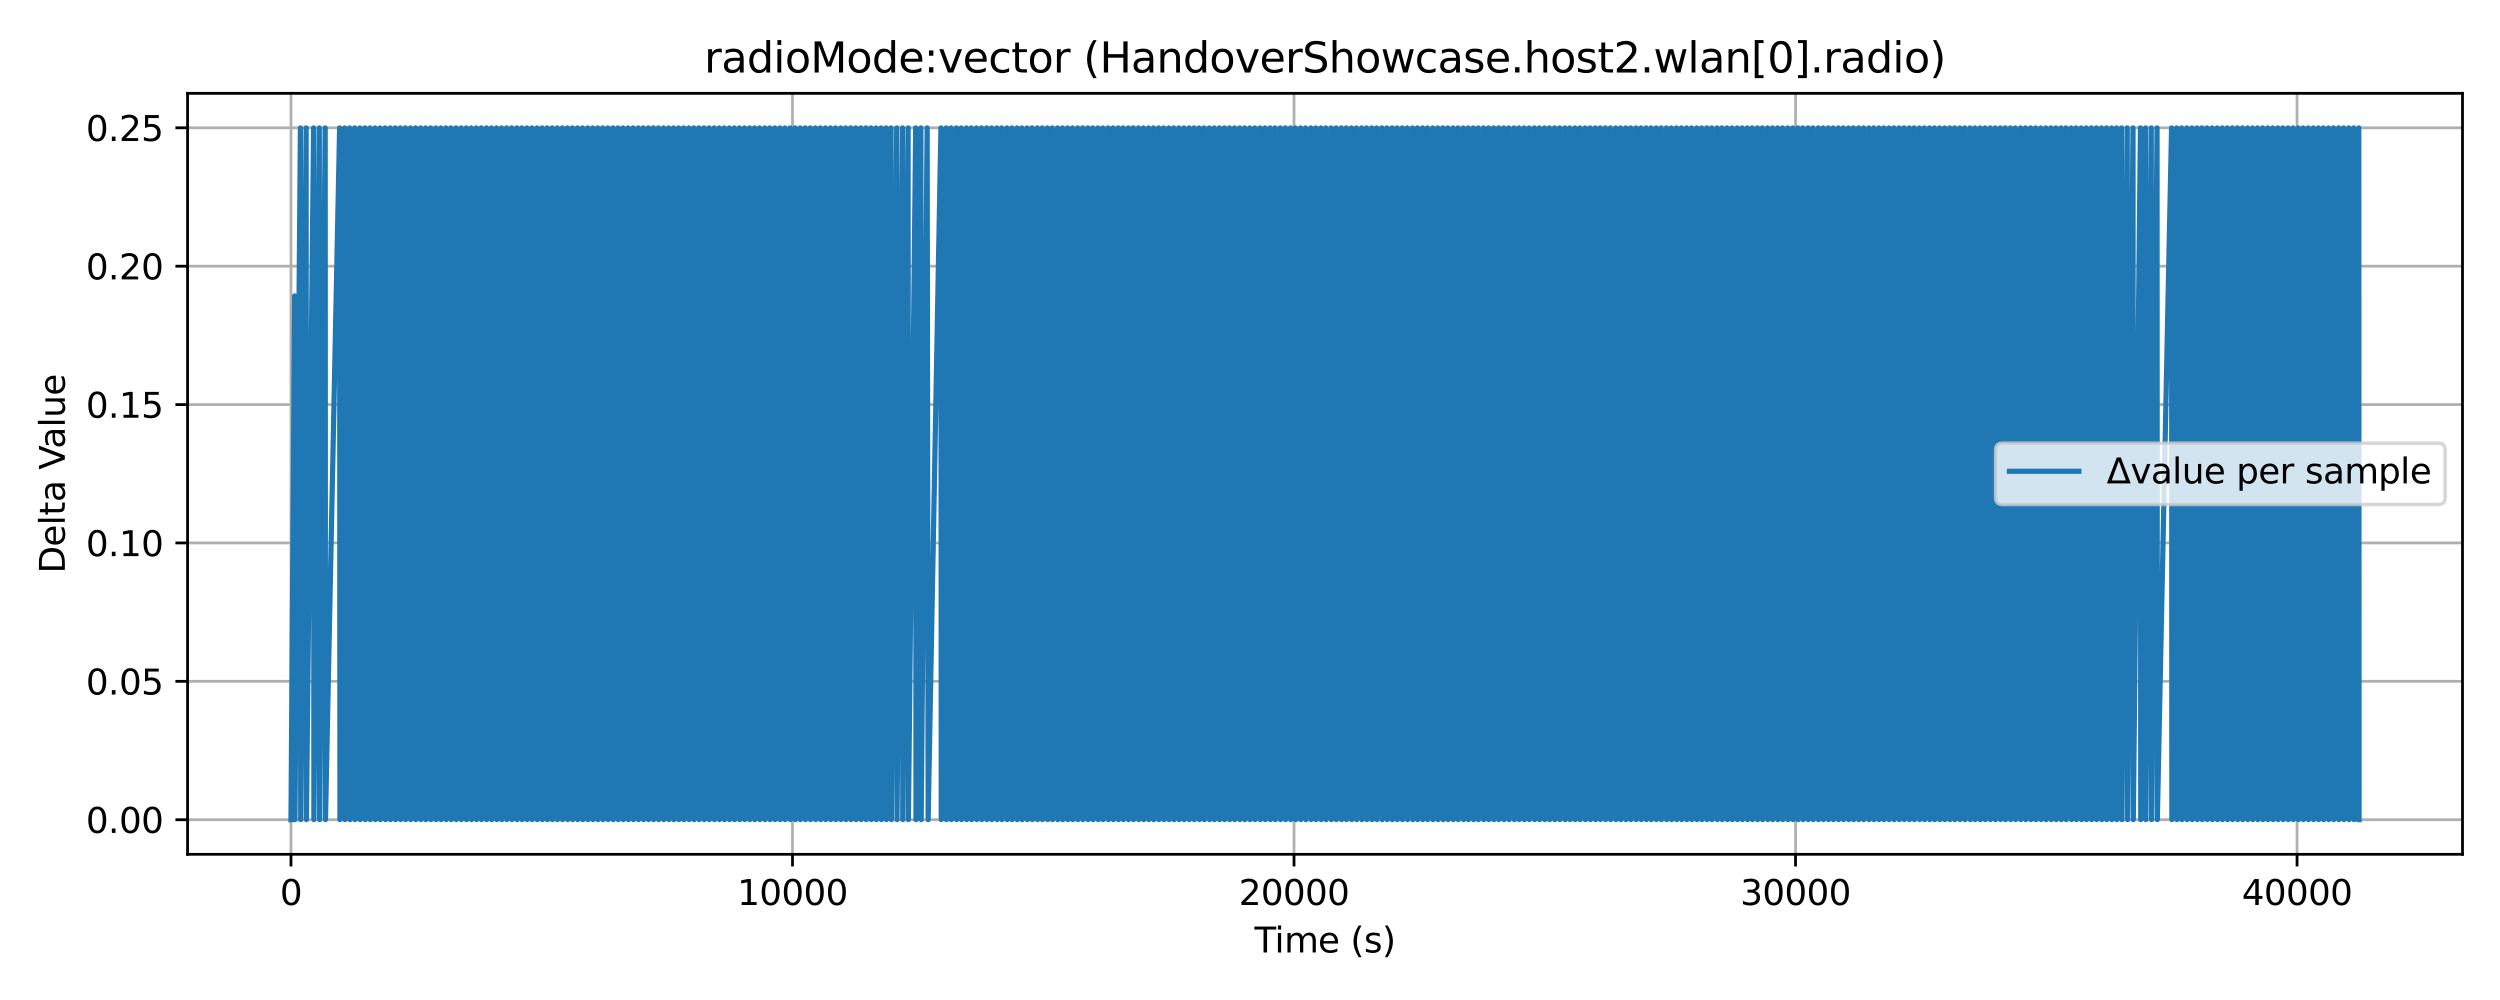 <?xml version="1.0" encoding="utf-8" standalone="no"?>
<!DOCTYPE svg PUBLIC "-//W3C//DTD SVG 1.1//EN"
  "http://www.w3.org/Graphics/SVG/1.1/DTD/svg11.dtd">
<svg xmlns:xlink="http://www.w3.org/1999/xlink" width="720pt" height="288pt" viewBox="0 0 720 288" xmlns="http://www.w3.org/2000/svg" version="1.1">
 <defs>
  <style type="text/css">*{stroke-linejoin: round; stroke-linecap: butt}</style>
 </defs>
 <g id="figure_1">
  <g id="patch_1">
   <path d="M 0 288 
L 720 288 
L 720 0 
L 0 0 
z
" style="fill: #ffffff"/>
  </g>
  <g id="axes_1">
   <g id="patch_2">
    <path d="M 54.02 246.04 
L 709.2 246.04 
L 709.2 26.88 
L 54.02 26.88 
z
" style="fill: #ffffff"/>
   </g>
   <g id="matplotlib.axis_1">
    <g id="xtick_1">
     <g id="line2d_1">
      <path d="M 83.801 246.04 
L 83.801 26.88 
" clip-path="url(#pfe39d6dfb1)" style="fill: none; stroke: #b0b0b0; stroke-width: 0.8; stroke-linecap: square"/>
     </g>
     <g id="line2d_2">
      <defs>
       <path id="m7192e5d39b" d="M 0 0 
L 0 3.5 
" style="stroke: #000000; stroke-width: 0.8"/>
      </defs>
      <g>
       <use xlink:href="#m7192e5d39b" x="83.801" y="246.04" style="stroke: #000000; stroke-width: 0.8"/>
      </g>
     </g>
     <g id="text_1">
      <!-- 0 -->
      <g transform="translate(80.62 260.638) scale(0.1 -0.1)">
       <defs>
        <path id="DejaVuSans-30" d="M 2034 4250 
Q 1547 4250 1301 3770 
Q 1056 3291 1056 2328 
Q 1056 1369 1301 889 
Q 1547 409 2034 409 
Q 2525 409 2770 889 
Q 3016 1369 3016 2328 
Q 3016 3291 2770 3770 
Q 2525 4250 2034 4250 
z
M 2034 4750 
Q 2819 4750 3233 4129 
Q 3647 3509 3647 2328 
Q 3647 1150 3233 529 
Q 2819 -91 2034 -91 
Q 1250 -91 836 529 
Q 422 1150 422 2328 
Q 422 3509 836 4129 
Q 1250 4750 2034 4750 
z
" transform="scale(0.016)"/>
       </defs>
       <use xlink:href="#DejaVuSans-30"/>
      </g>
     </g>
    </g>
    <g id="xtick_2">
     <g id="line2d_3">
      <path d="M 228.239 246.04 
L 228.239 26.88 
" clip-path="url(#pfe39d6dfb1)" style="fill: none; stroke: #b0b0b0; stroke-width: 0.8; stroke-linecap: square"/>
     </g>
     <g id="line2d_4">
      <g>
       <use xlink:href="#m7192e5d39b" x="228.239" y="246.04" style="stroke: #000000; stroke-width: 0.8"/>
      </g>
     </g>
     <g id="text_2">
      <!-- 10000 -->
      <g transform="translate(212.332 260.638) scale(0.1 -0.1)">
       <defs>
        <path id="DejaVuSans-31" d="M 794 531 
L 1825 531 
L 1825 4091 
L 703 3866 
L 703 4441 
L 1819 4666 
L 2450 4666 
L 2450 531 
L 3481 531 
L 3481 0 
L 794 0 
L 794 531 
z
" transform="scale(0.016)"/>
       </defs>
       <use xlink:href="#DejaVuSans-31"/>
       <use xlink:href="#DejaVuSans-30" x="63.623"/>
       <use xlink:href="#DejaVuSans-30" x="127.246"/>
       <use xlink:href="#DejaVuSans-30" x="190.869"/>
       <use xlink:href="#DejaVuSans-30" x="254.492"/>
      </g>
     </g>
    </g>
    <g id="xtick_3">
     <g id="line2d_5">
      <path d="M 372.677 246.04 
L 372.677 26.88 
" clip-path="url(#pfe39d6dfb1)" style="fill: none; stroke: #b0b0b0; stroke-width: 0.8; stroke-linecap: square"/>
     </g>
     <g id="line2d_6">
      <g>
       <use xlink:href="#m7192e5d39b" x="372.677" y="246.04" style="stroke: #000000; stroke-width: 0.8"/>
      </g>
     </g>
     <g id="text_3">
      <!-- 20000 -->
      <g transform="translate(356.77 260.638) scale(0.1 -0.1)">
       <defs>
        <path id="DejaVuSans-32" d="M 1228 531 
L 3431 531 
L 3431 0 
L 469 0 
L 469 531 
Q 828 903 1448 1529 
Q 2069 2156 2228 2338 
Q 2531 2678 2651 2914 
Q 2772 3150 2772 3378 
Q 2772 3750 2511 3984 
Q 2250 4219 1831 4219 
Q 1534 4219 1204 4116 
Q 875 4013 500 3803 
L 500 4441 
Q 881 4594 1212 4672 
Q 1544 4750 1819 4750 
Q 2544 4750 2975 4387 
Q 3406 4025 3406 3419 
Q 3406 3131 3298 2873 
Q 3191 2616 2906 2266 
Q 2828 2175 2409 1742 
Q 1991 1309 1228 531 
z
" transform="scale(0.016)"/>
       </defs>
       <use xlink:href="#DejaVuSans-32"/>
       <use xlink:href="#DejaVuSans-30" x="63.623"/>
       <use xlink:href="#DejaVuSans-30" x="127.246"/>
       <use xlink:href="#DejaVuSans-30" x="190.869"/>
       <use xlink:href="#DejaVuSans-30" x="254.492"/>
      </g>
     </g>
    </g>
    <g id="xtick_4">
     <g id="line2d_7">
      <path d="M 517.114 246.04 
L 517.114 26.88 
" clip-path="url(#pfe39d6dfb1)" style="fill: none; stroke: #b0b0b0; stroke-width: 0.8; stroke-linecap: square"/>
     </g>
     <g id="line2d_8">
      <g>
       <use xlink:href="#m7192e5d39b" x="517.114" y="246.04" style="stroke: #000000; stroke-width: 0.8"/>
      </g>
     </g>
     <g id="text_4">
      <!-- 30000 -->
      <g transform="translate(501.208 260.638) scale(0.1 -0.1)">
       <defs>
        <path id="DejaVuSans-33" d="M 2597 2516 
Q 3050 2419 3304 2112 
Q 3559 1806 3559 1356 
Q 3559 666 3084 287 
Q 2609 -91 1734 -91 
Q 1441 -91 1130 -33 
Q 819 25 488 141 
L 488 750 
Q 750 597 1062 519 
Q 1375 441 1716 441 
Q 2309 441 2620 675 
Q 2931 909 2931 1356 
Q 2931 1769 2642 2001 
Q 2353 2234 1838 2234 
L 1294 2234 
L 1294 2753 
L 1863 2753 
Q 2328 2753 2575 2939 
Q 2822 3125 2822 3475 
Q 2822 3834 2567 4026 
Q 2313 4219 1838 4219 
Q 1578 4219 1281 4162 
Q 984 4106 628 3988 
L 628 4550 
Q 988 4650 1302 4700 
Q 1616 4750 1894 4750 
Q 2613 4750 3031 4423 
Q 3450 4097 3450 3541 
Q 3450 3153 3228 2886 
Q 3006 2619 2597 2516 
z
" transform="scale(0.016)"/>
       </defs>
       <use xlink:href="#DejaVuSans-33"/>
       <use xlink:href="#DejaVuSans-30" x="63.623"/>
       <use xlink:href="#DejaVuSans-30" x="127.246"/>
       <use xlink:href="#DejaVuSans-30" x="190.869"/>
       <use xlink:href="#DejaVuSans-30" x="254.492"/>
      </g>
     </g>
    </g>
    <g id="xtick_5">
     <g id="line2d_9">
      <path d="M 661.552 246.04 
L 661.552 26.88 
" clip-path="url(#pfe39d6dfb1)" style="fill: none; stroke: #b0b0b0; stroke-width: 0.8; stroke-linecap: square"/>
     </g>
     <g id="line2d_10">
      <g>
       <use xlink:href="#m7192e5d39b" x="661.552" y="246.04" style="stroke: #000000; stroke-width: 0.8"/>
      </g>
     </g>
     <g id="text_5">
      <!-- 40000 -->
      <g transform="translate(645.646 260.638) scale(0.1 -0.1)">
       <defs>
        <path id="DejaVuSans-34" d="M 2419 4116 
L 825 1625 
L 2419 1625 
L 2419 4116 
z
M 2253 4666 
L 3047 4666 
L 3047 1625 
L 3713 1625 
L 3713 1100 
L 3047 1100 
L 3047 0 
L 2419 0 
L 2419 1100 
L 313 1100 
L 313 1709 
L 2253 4666 
z
" transform="scale(0.016)"/>
       </defs>
       <use xlink:href="#DejaVuSans-34"/>
       <use xlink:href="#DejaVuSans-30" x="63.623"/>
       <use xlink:href="#DejaVuSans-30" x="127.246"/>
       <use xlink:href="#DejaVuSans-30" x="190.869"/>
       <use xlink:href="#DejaVuSans-30" x="254.492"/>
      </g>
     </g>
    </g>
    <g id="text_6">
     <!-- Time (s) -->
     <g transform="translate(361.281 274.317) scale(0.1 -0.1)">
      <defs>
       <path id="DejaVuSans-54" d="M -19 4666 
L 3928 4666 
L 3928 4134 
L 2272 4134 
L 2272 0 
L 1638 0 
L 1638 4134 
L -19 4134 
L -19 4666 
z
" transform="scale(0.016)"/>
       <path id="DejaVuSans-69" d="M 603 3500 
L 1178 3500 
L 1178 0 
L 603 0 
L 603 3500 
z
M 603 4863 
L 1178 4863 
L 1178 4134 
L 603 4134 
L 603 4863 
z
" transform="scale(0.016)"/>
       <path id="DejaVuSans-6d" d="M 3328 2828 
Q 3544 3216 3844 3400 
Q 4144 3584 4550 3584 
Q 5097 3584 5394 3201 
Q 5691 2819 5691 2113 
L 5691 0 
L 5113 0 
L 5113 2094 
Q 5113 2597 4934 2840 
Q 4756 3084 4391 3084 
Q 3944 3084 3684 2787 
Q 3425 2491 3425 1978 
L 3425 0 
L 2847 0 
L 2847 2094 
Q 2847 2600 2669 2842 
Q 2491 3084 2119 3084 
Q 1678 3084 1418 2786 
Q 1159 2488 1159 1978 
L 1159 0 
L 581 0 
L 581 3500 
L 1159 3500 
L 1159 2956 
Q 1356 3278 1631 3431 
Q 1906 3584 2284 3584 
Q 2666 3584 2933 3390 
Q 3200 3197 3328 2828 
z
" transform="scale(0.016)"/>
       <path id="DejaVuSans-65" d="M 3597 1894 
L 3597 1613 
L 953 1613 
Q 991 1019 1311 708 
Q 1631 397 2203 397 
Q 2534 397 2845 478 
Q 3156 559 3463 722 
L 3463 178 
Q 3153 47 2828 -22 
Q 2503 -91 2169 -91 
Q 1331 -91 842 396 
Q 353 884 353 1716 
Q 353 2575 817 3079 
Q 1281 3584 2069 3584 
Q 2775 3584 3186 3129 
Q 3597 2675 3597 1894 
z
M 3022 2063 
Q 3016 2534 2758 2815 
Q 2500 3097 2075 3097 
Q 1594 3097 1305 2825 
Q 1016 2553 972 2059 
L 3022 2063 
z
" transform="scale(0.016)"/>
       <path id="DejaVuSans-20" transform="scale(0.016)"/>
       <path id="DejaVuSans-28" d="M 1984 4856 
Q 1566 4138 1362 3434 
Q 1159 2731 1159 2009 
Q 1159 1288 1364 580 
Q 1569 -128 1984 -844 
L 1484 -844 
Q 1016 -109 783 600 
Q 550 1309 550 2009 
Q 550 2706 781 3412 
Q 1013 4119 1484 4856 
L 1984 4856 
z
" transform="scale(0.016)"/>
       <path id="DejaVuSans-73" d="M 2834 3397 
L 2834 2853 
Q 2591 2978 2328 3040 
Q 2066 3103 1784 3103 
Q 1356 3103 1142 2972 
Q 928 2841 928 2578 
Q 928 2378 1081 2264 
Q 1234 2150 1697 2047 
L 1894 2003 
Q 2506 1872 2764 1633 
Q 3022 1394 3022 966 
Q 3022 478 2636 193 
Q 2250 -91 1575 -91 
Q 1294 -91 989 -36 
Q 684 19 347 128 
L 347 722 
Q 666 556 975 473 
Q 1284 391 1588 391 
Q 1994 391 2212 530 
Q 2431 669 2431 922 
Q 2431 1156 2273 1281 
Q 2116 1406 1581 1522 
L 1381 1569 
Q 847 1681 609 1914 
Q 372 2147 372 2553 
Q 372 3047 722 3315 
Q 1072 3584 1716 3584 
Q 2034 3584 2315 3537 
Q 2597 3491 2834 3397 
z
" transform="scale(0.016)"/>
       <path id="DejaVuSans-29" d="M 513 4856 
L 1013 4856 
Q 1481 4119 1714 3412 
Q 1947 2706 1947 2009 
Q 1947 1309 1714 600 
Q 1481 -109 1013 -844 
L 513 -844 
Q 928 -128 1133 580 
Q 1338 1288 1338 2009 
Q 1338 2731 1133 3434 
Q 928 4138 513 4856 
z
" transform="scale(0.016)"/>
      </defs>
      <use xlink:href="#DejaVuSans-54"/>
      <use xlink:href="#DejaVuSans-69" x="57.959"/>
      <use xlink:href="#DejaVuSans-6d" x="85.742"/>
      <use xlink:href="#DejaVuSans-65" x="183.154"/>
      <use xlink:href="#DejaVuSans-20" x="244.678"/>
      <use xlink:href="#DejaVuSans-28" x="276.465"/>
      <use xlink:href="#DejaVuSans-73" x="315.479"/>
      <use xlink:href="#DejaVuSans-29" x="367.578"/>
     </g>
    </g>
   </g>
   <g id="matplotlib.axis_2">
    <g id="ytick_1">
     <g id="line2d_11">
      <path d="M 54.02 236.078 
L 709.2 236.078 
" clip-path="url(#pfe39d6dfb1)" style="fill: none; stroke: #b0b0b0; stroke-width: 0.8; stroke-linecap: square"/>
     </g>
     <g id="line2d_12">
      <defs>
       <path id="m482d13544e" d="M 0 0 
L -3.5 0 
" style="stroke: #000000; stroke-width: 0.8"/>
      </defs>
      <g>
       <use xlink:href="#m482d13544e" x="54.02" y="236.078" style="stroke: #000000; stroke-width: 0.8"/>
      </g>
     </g>
     <g id="text_7">
      <!-- 0.00 -->
      <g transform="translate(24.754 239.877) scale(0.1 -0.1)">
       <defs>
        <path id="DejaVuSans-2e" d="M 684 794 
L 1344 794 
L 1344 0 
L 684 0 
L 684 794 
z
" transform="scale(0.016)"/>
       </defs>
       <use xlink:href="#DejaVuSans-30"/>
       <use xlink:href="#DejaVuSans-2e" x="63.623"/>
       <use xlink:href="#DejaVuSans-30" x="95.41"/>
       <use xlink:href="#DejaVuSans-30" x="159.033"/>
      </g>
     </g>
    </g>
    <g id="ytick_2">
     <g id="line2d_13">
      <path d="M 54.02 196.225 
L 709.2 196.225 
" clip-path="url(#pfe39d6dfb1)" style="fill: none; stroke: #b0b0b0; stroke-width: 0.8; stroke-linecap: square"/>
     </g>
     <g id="line2d_14">
      <g>
       <use xlink:href="#m482d13544e" x="54.02" y="196.225" style="stroke: #000000; stroke-width: 0.8"/>
      </g>
     </g>
     <g id="text_8">
      <!-- 0.05 -->
      <g transform="translate(24.754 200.024) scale(0.1 -0.1)">
       <defs>
        <path id="DejaVuSans-35" d="M 691 4666 
L 3169 4666 
L 3169 4134 
L 1269 4134 
L 1269 2991 
Q 1406 3038 1543 3061 
Q 1681 3084 1819 3084 
Q 2600 3084 3056 2656 
Q 3513 2228 3513 1497 
Q 3513 744 3044 326 
Q 2575 -91 1722 -91 
Q 1428 -91 1123 -41 
Q 819 9 494 109 
L 494 744 
Q 775 591 1075 516 
Q 1375 441 1709 441 
Q 2250 441 2565 725 
Q 2881 1009 2881 1497 
Q 2881 1984 2565 2268 
Q 2250 2553 1709 2553 
Q 1456 2553 1204 2497 
Q 953 2441 691 2322 
L 691 4666 
z
" transform="scale(0.016)"/>
       </defs>
       <use xlink:href="#DejaVuSans-30"/>
       <use xlink:href="#DejaVuSans-2e" x="63.623"/>
       <use xlink:href="#DejaVuSans-30" x="95.41"/>
       <use xlink:href="#DejaVuSans-35" x="159.033"/>
      </g>
     </g>
    </g>
    <g id="ytick_3">
     <g id="line2d_15">
      <path d="M 54.02 156.372 
L 709.2 156.372 
" clip-path="url(#pfe39d6dfb1)" style="fill: none; stroke: #b0b0b0; stroke-width: 0.8; stroke-linecap: square"/>
     </g>
     <g id="line2d_16">
      <g>
       <use xlink:href="#m482d13544e" x="54.02" y="156.372" style="stroke: #000000; stroke-width: 0.8"/>
      </g>
     </g>
     <g id="text_9">
      <!-- 0.10 -->
      <g transform="translate(24.754 160.171) scale(0.1 -0.1)">
       <use xlink:href="#DejaVuSans-30"/>
       <use xlink:href="#DejaVuSans-2e" x="63.623"/>
       <use xlink:href="#DejaVuSans-31" x="95.41"/>
       <use xlink:href="#DejaVuSans-30" x="159.033"/>
      </g>
     </g>
    </g>
    <g id="ytick_4">
     <g id="line2d_17">
      <path d="M 54.02 116.518 
L 709.2 116.518 
" clip-path="url(#pfe39d6dfb1)" style="fill: none; stroke: #b0b0b0; stroke-width: 0.8; stroke-linecap: square"/>
     </g>
     <g id="line2d_18">
      <g>
       <use xlink:href="#m482d13544e" x="54.02" y="116.518" style="stroke: #000000; stroke-width: 0.8"/>
      </g>
     </g>
     <g id="text_10">
      <!-- 0.15 -->
      <g transform="translate(24.754 120.317) scale(0.1 -0.1)">
       <use xlink:href="#DejaVuSans-30"/>
       <use xlink:href="#DejaVuSans-2e" x="63.623"/>
       <use xlink:href="#DejaVuSans-31" x="95.41"/>
       <use xlink:href="#DejaVuSans-35" x="159.033"/>
      </g>
     </g>
    </g>
    <g id="ytick_5">
     <g id="line2d_19">
      <path d="M 54.02 76.665 
L 709.2 76.665 
" clip-path="url(#pfe39d6dfb1)" style="fill: none; stroke: #b0b0b0; stroke-width: 0.8; stroke-linecap: square"/>
     </g>
     <g id="line2d_20">
      <g>
       <use xlink:href="#m482d13544e" x="54.02" y="76.665" style="stroke: #000000; stroke-width: 0.8"/>
      </g>
     </g>
     <g id="text_11">
      <!-- 0.20 -->
      <g transform="translate(24.754 80.464) scale(0.1 -0.1)">
       <use xlink:href="#DejaVuSans-30"/>
       <use xlink:href="#DejaVuSans-2e" x="63.623"/>
       <use xlink:href="#DejaVuSans-32" x="95.41"/>
       <use xlink:href="#DejaVuSans-30" x="159.033"/>
      </g>
     </g>
    </g>
    <g id="ytick_6">
     <g id="line2d_21">
      <path d="M 54.02 36.812 
L 709.2 36.812 
" clip-path="url(#pfe39d6dfb1)" style="fill: none; stroke: #b0b0b0; stroke-width: 0.8; stroke-linecap: square"/>
     </g>
     <g id="line2d_22">
      <g>
       <use xlink:href="#m482d13544e" x="54.02" y="36.812" style="stroke: #000000; stroke-width: 0.8"/>
      </g>
     </g>
     <g id="text_12">
      <!-- 0.25 -->
      <g transform="translate(24.754 40.611) scale(0.1 -0.1)">
       <use xlink:href="#DejaVuSans-30"/>
       <use xlink:href="#DejaVuSans-2e" x="63.623"/>
       <use xlink:href="#DejaVuSans-32" x="95.41"/>
       <use xlink:href="#DejaVuSans-35" x="159.033"/>
      </g>
     </g>
    </g>
    <g id="text_13">
     <!-- Delta Value -->
     <g transform="translate(18.675 165.12) rotate(-90) scale(0.1 -0.1)">
      <defs>
       <path id="DejaVuSans-44" d="M 1259 4147 
L 1259 519 
L 2022 519 
Q 2988 519 3436 956 
Q 3884 1394 3884 2338 
Q 3884 3275 3436 3711 
Q 2988 4147 2022 4147 
L 1259 4147 
z
M 628 4666 
L 1925 4666 
Q 3281 4666 3915 4102 
Q 4550 3538 4550 2338 
Q 4550 1131 3912 565 
Q 3275 0 1925 0 
L 628 0 
L 628 4666 
z
" transform="scale(0.016)"/>
       <path id="DejaVuSans-6c" d="M 603 4863 
L 1178 4863 
L 1178 0 
L 603 0 
L 603 4863 
z
" transform="scale(0.016)"/>
       <path id="DejaVuSans-74" d="M 1172 4494 
L 1172 3500 
L 2356 3500 
L 2356 3053 
L 1172 3053 
L 1172 1153 
Q 1172 725 1289 603 
Q 1406 481 1766 481 
L 2356 481 
L 2356 0 
L 1766 0 
Q 1100 0 847 248 
Q 594 497 594 1153 
L 594 3053 
L 172 3053 
L 172 3500 
L 594 3500 
L 594 4494 
L 1172 4494 
z
" transform="scale(0.016)"/>
       <path id="DejaVuSans-61" d="M 2194 1759 
Q 1497 1759 1228 1600 
Q 959 1441 959 1056 
Q 959 750 1161 570 
Q 1363 391 1709 391 
Q 2188 391 2477 730 
Q 2766 1069 2766 1631 
L 2766 1759 
L 2194 1759 
z
M 3341 1997 
L 3341 0 
L 2766 0 
L 2766 531 
Q 2569 213 2275 61 
Q 1981 -91 1556 -91 
Q 1019 -91 701 211 
Q 384 513 384 1019 
Q 384 1609 779 1909 
Q 1175 2209 1959 2209 
L 2766 2209 
L 2766 2266 
Q 2766 2663 2505 2880 
Q 2244 3097 1772 3097 
Q 1472 3097 1187 3025 
Q 903 2953 641 2809 
L 641 3341 
Q 956 3463 1253 3523 
Q 1550 3584 1831 3584 
Q 2591 3584 2966 3190 
Q 3341 2797 3341 1997 
z
" transform="scale(0.016)"/>
       <path id="DejaVuSans-56" d="M 1831 0 
L 50 4666 
L 709 4666 
L 2188 738 
L 3669 4666 
L 4325 4666 
L 2547 0 
L 1831 0 
z
" transform="scale(0.016)"/>
       <path id="DejaVuSans-75" d="M 544 1381 
L 544 3500 
L 1119 3500 
L 1119 1403 
Q 1119 906 1312 657 
Q 1506 409 1894 409 
Q 2359 409 2629 706 
Q 2900 1003 2900 1516 
L 2900 3500 
L 3475 3500 
L 3475 0 
L 2900 0 
L 2900 538 
Q 2691 219 2414 64 
Q 2138 -91 1772 -91 
Q 1169 -91 856 284 
Q 544 659 544 1381 
z
M 1991 3584 
L 1991 3584 
z
" transform="scale(0.016)"/>
      </defs>
      <use xlink:href="#DejaVuSans-44"/>
      <use xlink:href="#DejaVuSans-65" x="77.002"/>
      <use xlink:href="#DejaVuSans-6c" x="138.525"/>
      <use xlink:href="#DejaVuSans-74" x="166.309"/>
      <use xlink:href="#DejaVuSans-61" x="205.518"/>
      <use xlink:href="#DejaVuSans-20" x="266.797"/>
      <use xlink:href="#DejaVuSans-56" x="298.584"/>
      <use xlink:href="#DejaVuSans-61" x="359.242"/>
      <use xlink:href="#DejaVuSans-6c" x="420.521"/>
      <use xlink:href="#DejaVuSans-75" x="448.305"/>
      <use xlink:href="#DejaVuSans-65" x="511.684"/>
     </g>
    </g>
   </g>
   <g id="line2d_23">
    <path d="M 83.801 236.078 
L 84.855 85.225 
L 84.942 236.048 
L 86.516 36.842 
L 86.603 236.048 
L 88.163 36.842 
L 88.25 236.048 
L 90.315 36.842 
L 90.402 236.048 
L 91.962 36.842 
L 92.048 236.048 
L 93.652 36.842 
L 93.738 236.048 
L 97.811 36.842 
L 97.898 236.048 
L 99.27 36.842 
L 99.357 236.048 
L 100.715 36.842 
L 100.801 236.048 
L 102.173 36.842 
L 102.26 236.048 
L 103.647 36.842 
L 103.733 236.048 
L 105.105 36.842 
L 105.192 236.048 
L 106.55 36.842 
L 106.637 236.048 
L 108.009 36.842 
L 108.095 236.048 
L 109.453 36.842 
L 109.54 236.048 
L 110.941 36.842 
L 111.027 236.048 
L 112.385 36.842 
L 112.472 236.048 
L 113.844 36.842 
L 113.931 236.048 
L 115.288 36.842 
L 115.375 236.048 
L 116.747 36.842 
L 116.834 236.048 
L 118.22 36.842 
L 118.307 236.048 
L 119.679 36.842 
L 119.766 236.048 
L 121.124 36.842 
L 121.21 236.048 
L 122.582 36.842 
L 122.669 236.048 
L 124.027 36.842 
L 124.114 236.048 
L 125.515 36.842 
L 125.601 236.048 
L 126.959 36.842 
L 127.046 236.048 
L 128.418 36.842 
L 128.504 236.048 
L 129.862 36.842 
L 129.949 236.048 
L 131.321 36.842 
L 131.408 236.048 
L 132.794 36.842 
L 132.881 236.048 
L 134.253 36.842 
L 134.34 236.048 
L 135.697 36.842 
L 135.784 236.048 
L 137.156 36.842 
L 137.243 236.048 
L 138.601 36.842 
L 138.687 236.048 
L 140.088 36.842 
L 140.175 236.048 
L 141.533 36.842 
L 141.619 236.048 
L 142.992 36.842 
L 143.078 236.048 
L 144.436 36.842 
L 144.523 236.048 
L 145.895 36.842 
L 145.981 236.048 
L 147.368 36.842 
L 147.455 236.048 
L 148.827 36.842 
L 148.913 236.048 
L 150.271 36.842 
L 150.358 236.048 
L 151.73 36.842 
L 151.817 236.048 
L 153.174 36.842 
L 153.261 236.048 
L 154.662 36.842 
L 154.749 236.048 
L 156.106 36.842 
L 156.193 236.048 
L 157.565 36.842 
L 157.652 236.048 
L 159.01 36.842 
L 159.096 236.048 
L 160.468 36.842 
L 160.555 236.048 
L 161.942 36.842 
L 162.028 236.048 
L 163.401 36.842 
L 163.487 236.048 
L 164.845 36.842 
L 164.932 236.048 
L 166.304 36.842 
L 166.39 236.048 
L 167.748 36.842 
L 167.835 236.048 
L 169.236 36.842 
L 169.323 236.048 
L 170.68 36.842 
L 170.767 236.048 
L 172.139 36.842 
L 172.226 236.048 
L 173.583 36.842 
L 173.67 236.048 
L 175.042 36.842 
L 175.129 236.048 
L 176.516 36.842 
L 176.602 236.048 
L 177.974 36.842 
L 178.061 236.048 
L 179.419 36.842 
L 179.505 236.048 
L 180.878 36.842 
L 180.964 236.048 
L 182.322 36.842 
L 182.409 236.048 
L 183.81 36.842 
L 183.896 236.048 
L 185.254 36.842 
L 185.341 236.048 
L 186.713 36.842 
L 186.8 236.048 
L 188.157 36.842 
L 188.244 236.048 
L 189.616 36.842 
L 189.703 236.048 
L 191.089 36.842 
L 191.176 236.048 
L 192.548 36.842 
L 192.635 236.048 
L 193.993 36.842 
L 194.079 236.048 
L 195.451 36.842 
L 195.538 236.048 
L 196.896 36.842 
L 196.982 236.048 
L 198.383 36.842 
L 198.47 236.048 
L 199.828 36.842 
L 199.914 236.048 
L 201.287 36.842 
L 201.373 236.048 
L 202.731 36.842 
L 202.818 236.048 
L 204.19 36.842 
L 204.276 236.048 
L 205.663 36.842 
L 205.75 236.048 
L 207.122 36.842 
L 207.209 236.048 
L 208.566 36.842 
L 208.653 236.048 
L 210.025 36.842 
L 210.112 236.048 
L 211.469 36.842 
L 211.556 236.048 
L 212.957 36.842 
L 213.044 236.048 
L 214.402 36.842 
L 214.488 236.048 
L 215.86 36.842 
L 215.947 236.048 
L 217.305 36.842 
L 217.391 236.048 
L 218.764 36.842 
L 218.85 236.048 
L 220.237 36.842 
L 220.324 236.048 
L 221.696 36.842 
L 221.782 236.048 
L 223.14 36.842 
L 223.227 236.048 
L 224.599 36.842 
L 224.686 236.048 
L 226.043 36.842 
L 226.13 236.048 
L 227.531 36.842 
L 227.618 236.048 
L 228.975 36.842 
L 229.062 236.048 
L 230.434 36.842 
L 230.521 236.048 
L 231.879 36.842 
L 231.965 236.048 
L 233.337 36.842 
L 233.424 236.048 
L 234.811 36.842 
L 234.897 236.048 
L 236.269 36.842 
L 236.356 236.048 
L 237.714 36.842 
L 237.8 236.048 
L 239.173 36.842 
L 239.259 236.048 
L 240.617 36.842 
L 240.704 236.048 
L 242.105 36.842 
L 242.191 236.048 
L 243.549 36.842 
L 243.636 236.048 
L 245.008 36.842 
L 245.095 236.048 
L 246.452 36.842 
L 246.539 236.048 
L 247.911 36.842 
L 247.998 236.048 
L 249.384 36.842 
L 249.471 236.048 
L 250.843 36.842 
L 250.93 236.048 
L 252.288 36.842 
L 252.374 236.048 
L 253.746 36.842 
L 253.833 236.048 
L 255.191 36.842 
L 255.277 236.048 
L 256.621 36.842 
L 256.707 236.048 
L 258.253 36.842 
L 258.34 236.048 
L 259.914 36.842 
L 260.001 236.048 
L 261.532 36.842 
L 261.618 236.048 
L 263.713 36.842 
L 263.799 236.048 
L 265.215 36.842 
L 265.301 236.048 
L 267.02 36.842 
L 267.309 236.048 
L 270.992 36.842 
L 271.079 236.048 
L 272.48 36.842 
L 272.567 236.048 
L 273.896 36.842 
L 273.982 236.048 
L 275.412 36.842 
L 275.499 236.048 
L 276.828 36.842 
L 276.914 236.048 
L 278.315 36.842 
L 278.402 236.048 
L 279.731 36.842 
L 279.817 236.048 
L 281.219 36.842 
L 281.305 236.048 
L 282.663 36.842 
L 282.75 236.048 
L 284.151 36.842 
L 284.237 236.048 
L 285.566 36.842 
L 285.653 236.048 
L 287.054 36.842 
L 287.14 236.048 
L 288.469 36.842 
L 288.556 236.048 
L 289.986 36.842 
L 290.073 236.048 
L 291.401 36.842 
L 291.488 236.048 
L 292.889 36.842 
L 292.976 236.048 
L 294.305 36.842 
L 294.391 236.048 
L 295.792 36.842 
L 295.879 236.048 
L 297.237 36.842 
L 297.323 236.048 
L 298.724 36.842 
L 298.811 236.048 
L 300.14 36.842 
L 300.227 236.048 
L 301.628 36.842 
L 301.714 236.048 
L 303.043 36.842 
L 303.13 236.048 
L 304.56 36.842 
L 304.646 236.048 
L 305.975 36.842 
L 306.062 236.048 
L 307.463 36.842 
L 307.55 236.048 
L 308.878 36.842 
L 308.965 236.048 
L 310.366 36.842 
L 310.453 236.048 
L 311.81 36.842 
L 311.897 236.048 
L 313.298 36.842 
L 313.385 236.048 
L 314.714 36.842 
L 314.8 236.048 
L 316.201 36.842 
L 316.288 236.048 
L 317.617 36.842 
L 317.703 236.048 
L 319.133 36.842 
L 319.22 236.048 
L 320.549 36.842 
L 320.636 236.048 
L 322.037 36.842 
L 322.123 236.048 
L 323.452 36.842 
L 323.539 236.048 
L 324.94 36.842 
L 325.026 236.048 
L 326.384 36.842 
L 326.471 236.048 
L 327.872 36.842 
L 327.959 236.048 
L 329.287 36.842 
L 329.374 236.048 
L 330.775 36.842 
L 330.862 236.048 
L 332.191 36.842 
L 332.277 236.048 
L 333.707 36.842 
L 333.794 236.048 
L 335.123 36.842 
L 335.209 236.048 
L 336.61 36.842 
L 336.697 236.048 
L 338.026 36.842 
L 338.113 236.048 
L 339.514 36.842 
L 339.6 236.048 
L 340.958 36.842 
L 341.045 236.048 
L 342.446 36.842 
L 342.532 236.048 
L 343.861 36.842 
L 343.948 236.048 
L 345.349 36.842 
L 345.436 236.048 
L 346.764 36.842 
L 346.851 236.048 
L 348.281 36.842 
L 348.368 236.048 
L 349.696 36.842 
L 349.783 236.048 
L 351.184 36.842 
L 351.271 236.048 
L 352.6 36.842 
L 352.686 236.048 
L 354.087 36.842 
L 354.174 236.048 
L 355.532 36.842 
L 355.618 236.048 
L 357.019 36.842 
L 357.106 236.048 
L 358.435 36.842 
L 358.522 236.048 
L 359.923 36.842 
L 360.009 236.048 
L 361.367 36.842 
L 361.454 236.048 
L 362.884 36.842 
L 362.97 236.048 
L 364.299 36.842 
L 364.386 236.048 
L 365.787 36.842 
L 365.874 236.048 
L 367.202 36.842 
L 367.289 236.048 
L 368.719 36.842 
L 368.806 236.048 
L 370.163 36.842 
L 370.25 236.048 
L 371.651 36.842 
L 371.738 236.048 
L 373.067 36.842 
L 373.153 236.048 
L 374.554 36.842 
L 374.641 236.048 
L 375.999 36.842 
L 376.085 236.048 
L 377.515 36.842 
L 377.602 236.048 
L 378.931 36.842 
L 379.017 236.048 
L 380.418 36.842 
L 380.505 236.048 
L 381.834 36.842 
L 381.921 236.048 
L 383.35 36.842 
L 383.437 236.048 
L 384.795 36.842 
L 384.882 236.048 
L 386.283 36.842 
L 386.369 236.048 
L 387.698 36.842 
L 387.785 236.048 
L 389.186 36.842 
L 389.272 236.048 
L 390.63 36.842 
L 390.717 236.048 
L 392.147 36.842 
L 392.233 236.048 
L 393.562 36.842 
L 393.649 236.048 
L 395.05 36.842 
L 395.137 236.048 
L 396.465 36.842 
L 396.552 236.048 
L 397.982 36.842 
L 398.069 236.048 
L 399.426 36.842 
L 399.513 236.048 
L 400.914 36.842 
L 401.001 236.048 
L 402.33 36.842 
L 402.416 236.048 
L 403.817 36.842 
L 403.904 236.048 
L 405.262 36.842 
L 405.348 236.048 
L 406.778 36.842 
L 406.865 236.048 
L 408.194 36.842 
L 408.28 236.048 
L 409.681 36.842 
L 409.768 236.048 
L 411.097 36.842 
L 411.184 236.048 
L 412.614 36.842 
L 412.7 236.048 
L 414.058 36.842 
L 414.145 236.048 
L 415.546 36.842 
L 415.632 236.048 
L 416.961 36.842 
L 417.048 236.048 
L 418.449 36.842 
L 418.536 236.048 
L 419.893 36.842 
L 419.98 236.048 
L 421.41 36.842 
L 421.497 236.048 
L 422.825 36.842 
L 422.912 236.048 
L 424.313 36.842 
L 424.4 236.048 
L 425.729 36.842 
L 425.815 236.048 
L 427.245 36.842 
L 427.332 236.048 
L 428.69 36.842 
L 428.776 236.048 
L 430.177 36.842 
L 430.264 236.048 
L 431.593 36.842 
L 431.679 236.048 
L 433.08 36.842 
L 433.167 236.048 
L 434.525 36.842 
L 434.611 236.048 
L 436.041 36.842 
L 436.128 236.048 
L 437.457 36.842 
L 437.544 236.048 
L 438.945 36.842 
L 439.031 236.048 
L 440.36 36.842 
L 440.447 236.048 
L 441.877 36.842 
L 441.963 236.048 
L 443.321 36.842 
L 443.408 236.048 
L 444.809 36.842 
L 444.895 236.048 
L 446.224 36.842 
L 446.311 236.048 
L 447.712 36.842 
L 447.799 236.048 
L 449.156 36.842 
L 449.243 236.048 
L 450.673 36.842 
L 450.76 236.048 
L 452.088 36.842 
L 452.175 236.048 
L 453.576 36.842 
L 453.663 236.048 
L 454.992 36.842 
L 455.078 236.048 
L 456.508 36.842 
L 456.595 236.048 
L 457.953 36.842 
L 458.039 236.048 
L 459.44 36.842 
L 459.527 236.048 
L 460.856 36.842 
L 460.942 236.048 
L 462.344 36.842 
L 462.43 236.048 
L 463.788 36.842 
L 463.875 236.048 
L 465.304 36.842 
L 465.391 236.048 
L 466.72 36.842 
L 466.807 236.048 
L 468.208 36.842 
L 468.294 236.048 
L 469.623 36.842 
L 469.71 236.048 
L 471.14 36.842 
L 471.226 236.048 
L 472.584 36.842 
L 472.671 236.048 
L 474.072 36.842 
L 474.159 236.048 
L 475.487 36.842 
L 475.574 236.048 
L 476.975 36.842 
L 477.062 236.048 
L 478.391 36.842 
L 478.477 236.048 
L 479.907 36.842 
L 479.994 236.048 
L 481.323 36.842 
L 481.409 236.048 
L 482.81 36.842 
L 482.897 236.048 
L 484.226 36.842 
L 484.313 236.048 
L 485.714 36.842 
L 485.8 236.048 
L 487.158 36.842 
L 487.245 236.048 
L 488.646 36.842 
L 488.732 236.048 
L 490.061 36.842 
L 490.148 236.048 
L 491.549 36.842 
L 491.635 236.048 
L 492.964 36.842 
L 493.051 236.048 
L 494.481 36.842 
L 494.568 236.048 
L 495.896 36.842 
L 495.983 236.048 
L 497.384 36.842 
L 497.471 236.048 
L 498.8 36.842 
L 498.886 236.048 
L 500.287 36.842 
L 500.374 236.048 
L 501.732 36.842 
L 501.818 236.048 
L 503.219 36.842 
L 503.306 236.048 
L 504.635 36.842 
L 504.722 236.048 
L 506.123 36.842 
L 506.209 236.048 
L 507.538 36.842 
L 507.625 236.048 
L 509.055 36.842 
L 509.141 236.048 
L 510.47 36.842 
L 510.557 236.048 
L 511.958 36.842 
L 512.045 236.048 
L 513.373 36.842 
L 513.46 236.048 
L 514.861 36.842 
L 514.948 236.048 
L 516.305 36.842 
L 516.392 236.048 
L 517.793 36.842 
L 517.88 236.048 
L 519.209 36.842 
L 519.295 236.048 
L 520.696 36.842 
L 520.783 236.048 
L 522.112 36.842 
L 522.199 236.048 
L 523.628 36.842 
L 523.715 236.048 
L 525.044 36.842 
L 525.131 236.048 
L 526.532 36.842 
L 526.618 236.048 
L 527.947 36.842 
L 528.034 236.048 
L 529.435 36.842 
L 529.522 236.048 
L 530.879 36.842 
L 530.966 236.048 
L 532.367 36.842 
L 532.454 236.048 
L 533.782 36.842 
L 533.869 236.048 
L 535.27 36.842 
L 535.357 236.048 
L 536.686 36.842 
L 536.772 236.048 
L 538.202 36.842 
L 538.289 236.048 
L 539.618 36.842 
L 539.704 236.048 
L 541.105 36.842 
L 541.192 236.048 
L 542.521 36.842 
L 542.608 236.048 
L 544.009 36.842 
L 544.095 236.048 
L 545.453 36.842 
L 545.54 236.048 
L 546.941 36.842 
L 547.027 236.048 
L 548.356 36.842 
L 548.443 236.048 
L 549.844 36.842 
L 549.931 236.048 
L 551.259 36.842 
L 551.346 236.048 
L 552.776 36.842 
L 552.863 236.048 
L 554.192 36.842 
L 554.278 236.048 
L 555.679 36.842 
L 555.766 236.048 
L 557.095 36.842 
L 557.181 236.048 
L 558.582 36.842 
L 558.669 236.048 
L 560.027 36.842 
L 560.113 236.048 
L 561.515 36.842 
L 561.601 236.048 
L 562.93 36.842 
L 563.017 236.048 
L 564.418 36.842 
L 564.504 236.048 
L 565.833 36.842 
L 565.92 236.048 
L 567.35 36.842 
L 567.436 236.048 
L 568.765 36.842 
L 568.852 236.048 
L 570.253 36.842 
L 570.34 236.048 
L 571.668 36.842 
L 571.755 236.048 
L 573.156 36.842 
L 573.243 236.048 
L 574.601 36.842 
L 574.687 236.048 
L 576.088 36.842 
L 576.175 236.048 
L 577.504 36.842 
L 577.59 236.048 
L 578.991 36.842 
L 579.078 236.048 
L 580.407 36.842 
L 580.494 236.048 
L 581.924 36.842 
L 582.01 236.048 
L 583.339 36.842 
L 583.426 236.048 
L 584.827 36.842 
L 584.913 236.048 
L 586.242 36.842 
L 586.329 236.048 
L 587.73 36.842 
L 587.817 236.048 
L 589.174 36.842 
L 589.261 236.048 
L 590.662 36.842 
L 590.749 236.048 
L 592.078 36.842 
L 592.164 236.048 
L 593.565 36.842 
L 593.652 236.048 
L 594.981 36.842 
L 595.067 236.048 
L 596.497 36.842 
L 596.584 236.048 
L 597.913 36.842 
L 598 236.048 
L 599.401 36.842 
L 599.487 236.048 
L 600.816 36.842 
L 600.903 236.048 
L 602.304 36.842 
L 602.39 236.048 
L 603.748 36.842 
L 603.835 236.048 
L 605.236 36.842 
L 605.322 236.048 
L 606.651 36.842 
L 606.738 236.048 
L 608.139 36.842 
L 608.226 236.048 
L 609.555 36.842 
L 609.641 236.048 
L 611.013 36.842 
L 611.1 236.048 
L 612.645 36.842 
L 612.732 236.048 
L 614.307 36.842 
L 614.393 236.048 
L 616.444 36.842 
L 616.531 236.048 
L 617.917 36.842 
L 618.004 236.048 
L 619.564 36.842 
L 619.651 236.048 
L 621.225 36.842 
L 621.312 236.048 
L 625.414 36.842 
L 625.5 236.048 
L 626.873 36.842 
L 626.959 236.048 
L 628.317 36.842 
L 628.404 236.048 
L 629.805 36.842 
L 629.891 236.048 
L 631.249 36.842 
L 631.336 236.048 
L 632.708 36.842 
L 632.795 236.048 
L 634.152 36.842 
L 634.239 236.048 
L 635.611 36.842 
L 635.698 236.048 
L 637.084 36.842 
L 637.171 236.048 
L 638.543 36.842 
L 638.63 236.048 
L 639.988 36.842 
L 640.074 236.048 
L 641.446 36.842 
L 641.533 236.048 
L 642.891 36.842 
L 642.977 236.048 
L 644.378 36.842 
L 644.465 236.048 
L 645.823 36.842 
L 645.91 236.048 
L 647.282 36.842 
L 647.368 236.048 
L 648.726 36.842 
L 648.813 236.048 
L 650.185 36.842 
L 650.272 236.048 
L 651.658 36.842 
L 651.745 236.048 
L 653.117 36.842 
L 653.204 236.048 
L 654.561 36.842 
L 654.648 236.048 
L 656.02 36.842 
L 656.107 236.048 
L 657.465 36.842 
L 657.551 236.048 
L 658.952 36.842 
L 659.039 236.048 
L 660.397 36.842 
L 660.483 236.048 
L 661.855 36.842 
L 661.942 236.048 
L 663.3 36.842 
L 663.386 236.048 
L 664.759 36.842 
L 664.845 236.048 
L 666.232 36.842 
L 666.319 236.048 
L 667.691 36.842 
L 667.777 236.048 
L 669.135 36.842 
L 669.222 236.048 
L 670.594 36.842 
L 670.681 236.048 
L 672.038 36.842 
L 672.125 236.048 
L 673.526 36.842 
L 673.613 236.048 
L 674.97 36.842 
L 675.057 236.048 
L 676.429 36.842 
L 676.516 236.048 
L 677.874 36.842 
L 677.96 236.048 
L 679.332 36.842 
L 679.419 236.048 
L 679.419 236.048 
" clip-path="url(#pfe39d6dfb1)" style="fill: none; stroke: #1f77b4; stroke-width: 1.5; stroke-linecap: square"/>
   </g>
   <g id="patch_3">
    <path d="M 54.02 246.04 
L 54.02 26.88 
" style="fill: none; stroke: #000000; stroke-width: 0.8; stroke-linejoin: miter; stroke-linecap: square"/>
   </g>
   <g id="patch_4">
    <path d="M 709.2 246.04 
L 709.2 26.88 
" style="fill: none; stroke: #000000; stroke-width: 0.8; stroke-linejoin: miter; stroke-linecap: square"/>
   </g>
   <g id="patch_5">
    <path d="M 54.02 246.04 
L 709.2 246.04 
" style="fill: none; stroke: #000000; stroke-width: 0.8; stroke-linejoin: miter; stroke-linecap: square"/>
   </g>
   <g id="patch_6">
    <path d="M 54.02 26.88 
L 709.2 26.88 
" style="fill: none; stroke: #000000; stroke-width: 0.8; stroke-linejoin: miter; stroke-linecap: square"/>
   </g>
   <g id="text_14">
    <!-- radioMode:vector (HandoverShowcase.host2.wlan[0].radio) -->
    <g transform="translate(202.831 20.88) scale(0.12 -0.12)">
     <defs>
      <path id="DejaVuSans-72" d="M 2631 2963 
Q 2534 3019 2420 3045 
Q 2306 3072 2169 3072 
Q 1681 3072 1420 2755 
Q 1159 2438 1159 1844 
L 1159 0 
L 581 0 
L 581 3500 
L 1159 3500 
L 1159 2956 
Q 1341 3275 1631 3429 
Q 1922 3584 2338 3584 
Q 2397 3584 2469 3576 
Q 2541 3569 2628 3553 
L 2631 2963 
z
" transform="scale(0.016)"/>
      <path id="DejaVuSans-64" d="M 2906 2969 
L 2906 4863 
L 3481 4863 
L 3481 0 
L 2906 0 
L 2906 525 
Q 2725 213 2448 61 
Q 2172 -91 1784 -91 
Q 1150 -91 751 415 
Q 353 922 353 1747 
Q 353 2572 751 3078 
Q 1150 3584 1784 3584 
Q 2172 3584 2448 3432 
Q 2725 3281 2906 2969 
z
M 947 1747 
Q 947 1113 1208 752 
Q 1469 391 1925 391 
Q 2381 391 2643 752 
Q 2906 1113 2906 1747 
Q 2906 2381 2643 2742 
Q 2381 3103 1925 3103 
Q 1469 3103 1208 2742 
Q 947 2381 947 1747 
z
" transform="scale(0.016)"/>
      <path id="DejaVuSans-6f" d="M 1959 3097 
Q 1497 3097 1228 2736 
Q 959 2375 959 1747 
Q 959 1119 1226 758 
Q 1494 397 1959 397 
Q 2419 397 2687 759 
Q 2956 1122 2956 1747 
Q 2956 2369 2687 2733 
Q 2419 3097 1959 3097 
z
M 1959 3584 
Q 2709 3584 3137 3096 
Q 3566 2609 3566 1747 
Q 3566 888 3137 398 
Q 2709 -91 1959 -91 
Q 1206 -91 779 398 
Q 353 888 353 1747 
Q 353 2609 779 3096 
Q 1206 3584 1959 3584 
z
" transform="scale(0.016)"/>
      <path id="DejaVuSans-4d" d="M 628 4666 
L 1569 4666 
L 2759 1491 
L 3956 4666 
L 4897 4666 
L 4897 0 
L 4281 0 
L 4281 4097 
L 3078 897 
L 2444 897 
L 1241 4097 
L 1241 0 
L 628 0 
L 628 4666 
z
" transform="scale(0.016)"/>
      <path id="DejaVuSans-3a" d="M 750 794 
L 1409 794 
L 1409 0 
L 750 0 
L 750 794 
z
M 750 3309 
L 1409 3309 
L 1409 2516 
L 750 2516 
L 750 3309 
z
" transform="scale(0.016)"/>
      <path id="DejaVuSans-76" d="M 191 3500 
L 800 3500 
L 1894 563 
L 2988 3500 
L 3597 3500 
L 2284 0 
L 1503 0 
L 191 3500 
z
" transform="scale(0.016)"/>
      <path id="DejaVuSans-63" d="M 3122 3366 
L 3122 2828 
Q 2878 2963 2633 3030 
Q 2388 3097 2138 3097 
Q 1578 3097 1268 2742 
Q 959 2388 959 1747 
Q 959 1106 1268 751 
Q 1578 397 2138 397 
Q 2388 397 2633 464 
Q 2878 531 3122 666 
L 3122 134 
Q 2881 22 2623 -34 
Q 2366 -91 2075 -91 
Q 1284 -91 818 406 
Q 353 903 353 1747 
Q 353 2603 823 3093 
Q 1294 3584 2113 3584 
Q 2378 3584 2631 3529 
Q 2884 3475 3122 3366 
z
" transform="scale(0.016)"/>
      <path id="DejaVuSans-48" d="M 628 4666 
L 1259 4666 
L 1259 2753 
L 3553 2753 
L 3553 4666 
L 4184 4666 
L 4184 0 
L 3553 0 
L 3553 2222 
L 1259 2222 
L 1259 0 
L 628 0 
L 628 4666 
z
" transform="scale(0.016)"/>
      <path id="DejaVuSans-6e" d="M 3513 2113 
L 3513 0 
L 2938 0 
L 2938 2094 
Q 2938 2591 2744 2837 
Q 2550 3084 2163 3084 
Q 1697 3084 1428 2787 
Q 1159 2491 1159 1978 
L 1159 0 
L 581 0 
L 581 3500 
L 1159 3500 
L 1159 2956 
Q 1366 3272 1645 3428 
Q 1925 3584 2291 3584 
Q 2894 3584 3203 3211 
Q 3513 2838 3513 2113 
z
" transform="scale(0.016)"/>
      <path id="DejaVuSans-53" d="M 3425 4513 
L 3425 3897 
Q 3066 4069 2747 4153 
Q 2428 4238 2131 4238 
Q 1616 4238 1336 4038 
Q 1056 3838 1056 3469 
Q 1056 3159 1242 3001 
Q 1428 2844 1947 2747 
L 2328 2669 
Q 3034 2534 3370 2195 
Q 3706 1856 3706 1288 
Q 3706 609 3251 259 
Q 2797 -91 1919 -91 
Q 1588 -91 1214 -16 
Q 841 59 441 206 
L 441 856 
Q 825 641 1194 531 
Q 1563 422 1919 422 
Q 2459 422 2753 634 
Q 3047 847 3047 1241 
Q 3047 1584 2836 1778 
Q 2625 1972 2144 2069 
L 1759 2144 
Q 1053 2284 737 2584 
Q 422 2884 422 3419 
Q 422 4038 858 4394 
Q 1294 4750 2059 4750 
Q 2388 4750 2728 4690 
Q 3069 4631 3425 4513 
z
" transform="scale(0.016)"/>
      <path id="DejaVuSans-68" d="M 3513 2113 
L 3513 0 
L 2938 0 
L 2938 2094 
Q 2938 2591 2744 2837 
Q 2550 3084 2163 3084 
Q 1697 3084 1428 2787 
Q 1159 2491 1159 1978 
L 1159 0 
L 581 0 
L 581 4863 
L 1159 4863 
L 1159 2956 
Q 1366 3272 1645 3428 
Q 1925 3584 2291 3584 
Q 2894 3584 3203 3211 
Q 3513 2838 3513 2113 
z
" transform="scale(0.016)"/>
      <path id="DejaVuSans-77" d="M 269 3500 
L 844 3500 
L 1563 769 
L 2278 3500 
L 2956 3500 
L 3675 769 
L 4391 3500 
L 4966 3500 
L 4050 0 
L 3372 0 
L 2619 2869 
L 1863 0 
L 1184 0 
L 269 3500 
z
" transform="scale(0.016)"/>
      <path id="DejaVuSans-5b" d="M 550 4863 
L 1875 4863 
L 1875 4416 
L 1125 4416 
L 1125 -397 
L 1875 -397 
L 1875 -844 
L 550 -844 
L 550 4863 
z
" transform="scale(0.016)"/>
      <path id="DejaVuSans-5d" d="M 1947 4863 
L 1947 -844 
L 622 -844 
L 622 -397 
L 1369 -397 
L 1369 4416 
L 622 4416 
L 622 4863 
L 1947 4863 
z
" transform="scale(0.016)"/>
     </defs>
     <use xlink:href="#DejaVuSans-72"/>
     <use xlink:href="#DejaVuSans-61" x="41.113"/>
     <use xlink:href="#DejaVuSans-64" x="102.393"/>
     <use xlink:href="#DejaVuSans-69" x="165.869"/>
     <use xlink:href="#DejaVuSans-6f" x="193.652"/>
     <use xlink:href="#DejaVuSans-4d" x="254.834"/>
     <use xlink:href="#DejaVuSans-6f" x="341.113"/>
     <use xlink:href="#DejaVuSans-64" x="402.295"/>
     <use xlink:href="#DejaVuSans-65" x="465.771"/>
     <use xlink:href="#DejaVuSans-3a" x="527.295"/>
     <use xlink:href="#DejaVuSans-76" x="560.986"/>
     <use xlink:href="#DejaVuSans-65" x="620.166"/>
     <use xlink:href="#DejaVuSans-63" x="681.689"/>
     <use xlink:href="#DejaVuSans-74" x="736.67"/>
     <use xlink:href="#DejaVuSans-6f" x="775.879"/>
     <use xlink:href="#DejaVuSans-72" x="837.061"/>
     <use xlink:href="#DejaVuSans-20" x="878.174"/>
     <use xlink:href="#DejaVuSans-28" x="909.961"/>
     <use xlink:href="#DejaVuSans-48" x="948.975"/>
     <use xlink:href="#DejaVuSans-61" x="1024.17"/>
     <use xlink:href="#DejaVuSans-6e" x="1085.449"/>
     <use xlink:href="#DejaVuSans-64" x="1148.828"/>
     <use xlink:href="#DejaVuSans-6f" x="1212.305"/>
     <use xlink:href="#DejaVuSans-76" x="1273.486"/>
     <use xlink:href="#DejaVuSans-65" x="1332.666"/>
     <use xlink:href="#DejaVuSans-72" x="1394.189"/>
     <use xlink:href="#DejaVuSans-53" x="1435.303"/>
     <use xlink:href="#DejaVuSans-68" x="1498.779"/>
     <use xlink:href="#DejaVuSans-6f" x="1562.158"/>
     <use xlink:href="#DejaVuSans-77" x="1623.34"/>
     <use xlink:href="#DejaVuSans-63" x="1705.127"/>
     <use xlink:href="#DejaVuSans-61" x="1760.107"/>
     <use xlink:href="#DejaVuSans-73" x="1821.387"/>
     <use xlink:href="#DejaVuSans-65" x="1873.486"/>
     <use xlink:href="#DejaVuSans-2e" x="1935.01"/>
     <use xlink:href="#DejaVuSans-68" x="1966.797"/>
     <use xlink:href="#DejaVuSans-6f" x="2030.176"/>
     <use xlink:href="#DejaVuSans-73" x="2091.357"/>
     <use xlink:href="#DejaVuSans-74" x="2143.457"/>
     <use xlink:href="#DejaVuSans-32" x="2182.666"/>
     <use xlink:href="#DejaVuSans-2e" x="2246.289"/>
     <use xlink:href="#DejaVuSans-77" x="2278.076"/>
     <use xlink:href="#DejaVuSans-6c" x="2359.863"/>
     <use xlink:href="#DejaVuSans-61" x="2387.646"/>
     <use xlink:href="#DejaVuSans-6e" x="2448.926"/>
     <use xlink:href="#DejaVuSans-5b" x="2512.305"/>
     <use xlink:href="#DejaVuSans-30" x="2551.318"/>
     <use xlink:href="#DejaVuSans-5d" x="2614.941"/>
     <use xlink:href="#DejaVuSans-2e" x="2653.955"/>
     <use xlink:href="#DejaVuSans-72" x="2685.742"/>
     <use xlink:href="#DejaVuSans-61" x="2726.855"/>
     <use xlink:href="#DejaVuSans-64" x="2788.135"/>
     <use xlink:href="#DejaVuSans-69" x="2851.611"/>
     <use xlink:href="#DejaVuSans-6f" x="2879.395"/>
     <use xlink:href="#DejaVuSans-29" x="2940.576"/>
    </g>
   </g>
   <g id="legend_1">
    <g id="patch_7">
     <path d="M 576.717 145.299 
L 702.2 145.299 
Q 704.2 145.299 704.2 143.299 
L 704.2 129.621 
Q 704.2 127.621 702.2 127.621 
L 576.717 127.621 
Q 574.717 127.621 574.717 129.621 
L 574.717 143.299 
Q 574.717 145.299 576.717 145.299 
z
" style="fill: #ffffff; opacity: 0.8; stroke: #cccccc; stroke-linejoin: miter"/>
    </g>
    <g id="line2d_24">
     <path d="M 578.717 135.719 
L 588.717 135.719 
L 598.717 135.719 
" style="fill: none; stroke: #1f77b4; stroke-width: 1.5; stroke-linecap: square"/>
    </g>
    <g id="text_15">
     <!-- Δvalue per sample -->
     <g transform="translate(606.717 139.219) scale(0.1 -0.1)">
      <defs>
       <path id="DejaVuSans-394" d="M 2188 4044 
L 906 525 
L 3472 525 
L 2188 4044 
z
M 50 0 
L 1831 4666 
L 2547 4666 
L 4325 0 
L 50 0 
z
" transform="scale(0.016)"/>
       <path id="DejaVuSans-70" d="M 1159 525 
L 1159 -1331 
L 581 -1331 
L 581 3500 
L 1159 3500 
L 1159 2969 
Q 1341 3281 1617 3432 
Q 1894 3584 2278 3584 
Q 2916 3584 3314 3078 
Q 3713 2572 3713 1747 
Q 3713 922 3314 415 
Q 2916 -91 2278 -91 
Q 1894 -91 1617 61 
Q 1341 213 1159 525 
z
M 3116 1747 
Q 3116 2381 2855 2742 
Q 2594 3103 2138 3103 
Q 1681 3103 1420 2742 
Q 1159 2381 1159 1747 
Q 1159 1113 1420 752 
Q 1681 391 2138 391 
Q 2594 391 2855 752 
Q 3116 1113 3116 1747 
z
" transform="scale(0.016)"/>
      </defs>
      <use xlink:href="#DejaVuSans-394"/>
      <use xlink:href="#DejaVuSans-76" x="68.408"/>
      <use xlink:href="#DejaVuSans-61" x="127.588"/>
      <use xlink:href="#DejaVuSans-6c" x="188.867"/>
      <use xlink:href="#DejaVuSans-75" x="216.65"/>
      <use xlink:href="#DejaVuSans-65" x="280.029"/>
      <use xlink:href="#DejaVuSans-20" x="341.553"/>
      <use xlink:href="#DejaVuSans-70" x="373.34"/>
      <use xlink:href="#DejaVuSans-65" x="436.816"/>
      <use xlink:href="#DejaVuSans-72" x="498.34"/>
      <use xlink:href="#DejaVuSans-20" x="539.453"/>
      <use xlink:href="#DejaVuSans-73" x="571.24"/>
      <use xlink:href="#DejaVuSans-61" x="623.34"/>
      <use xlink:href="#DejaVuSans-6d" x="684.619"/>
      <use xlink:href="#DejaVuSans-70" x="782.031"/>
      <use xlink:href="#DejaVuSans-6c" x="845.508"/>
      <use xlink:href="#DejaVuSans-65" x="873.291"/>
     </g>
    </g>
   </g>
  </g>
 </g>
 <defs>
  <clipPath id="pfe39d6dfb1">
   <rect x="54.02" y="26.88" width="655.18" height="219.16"/>
  </clipPath>
 </defs>
</svg>
